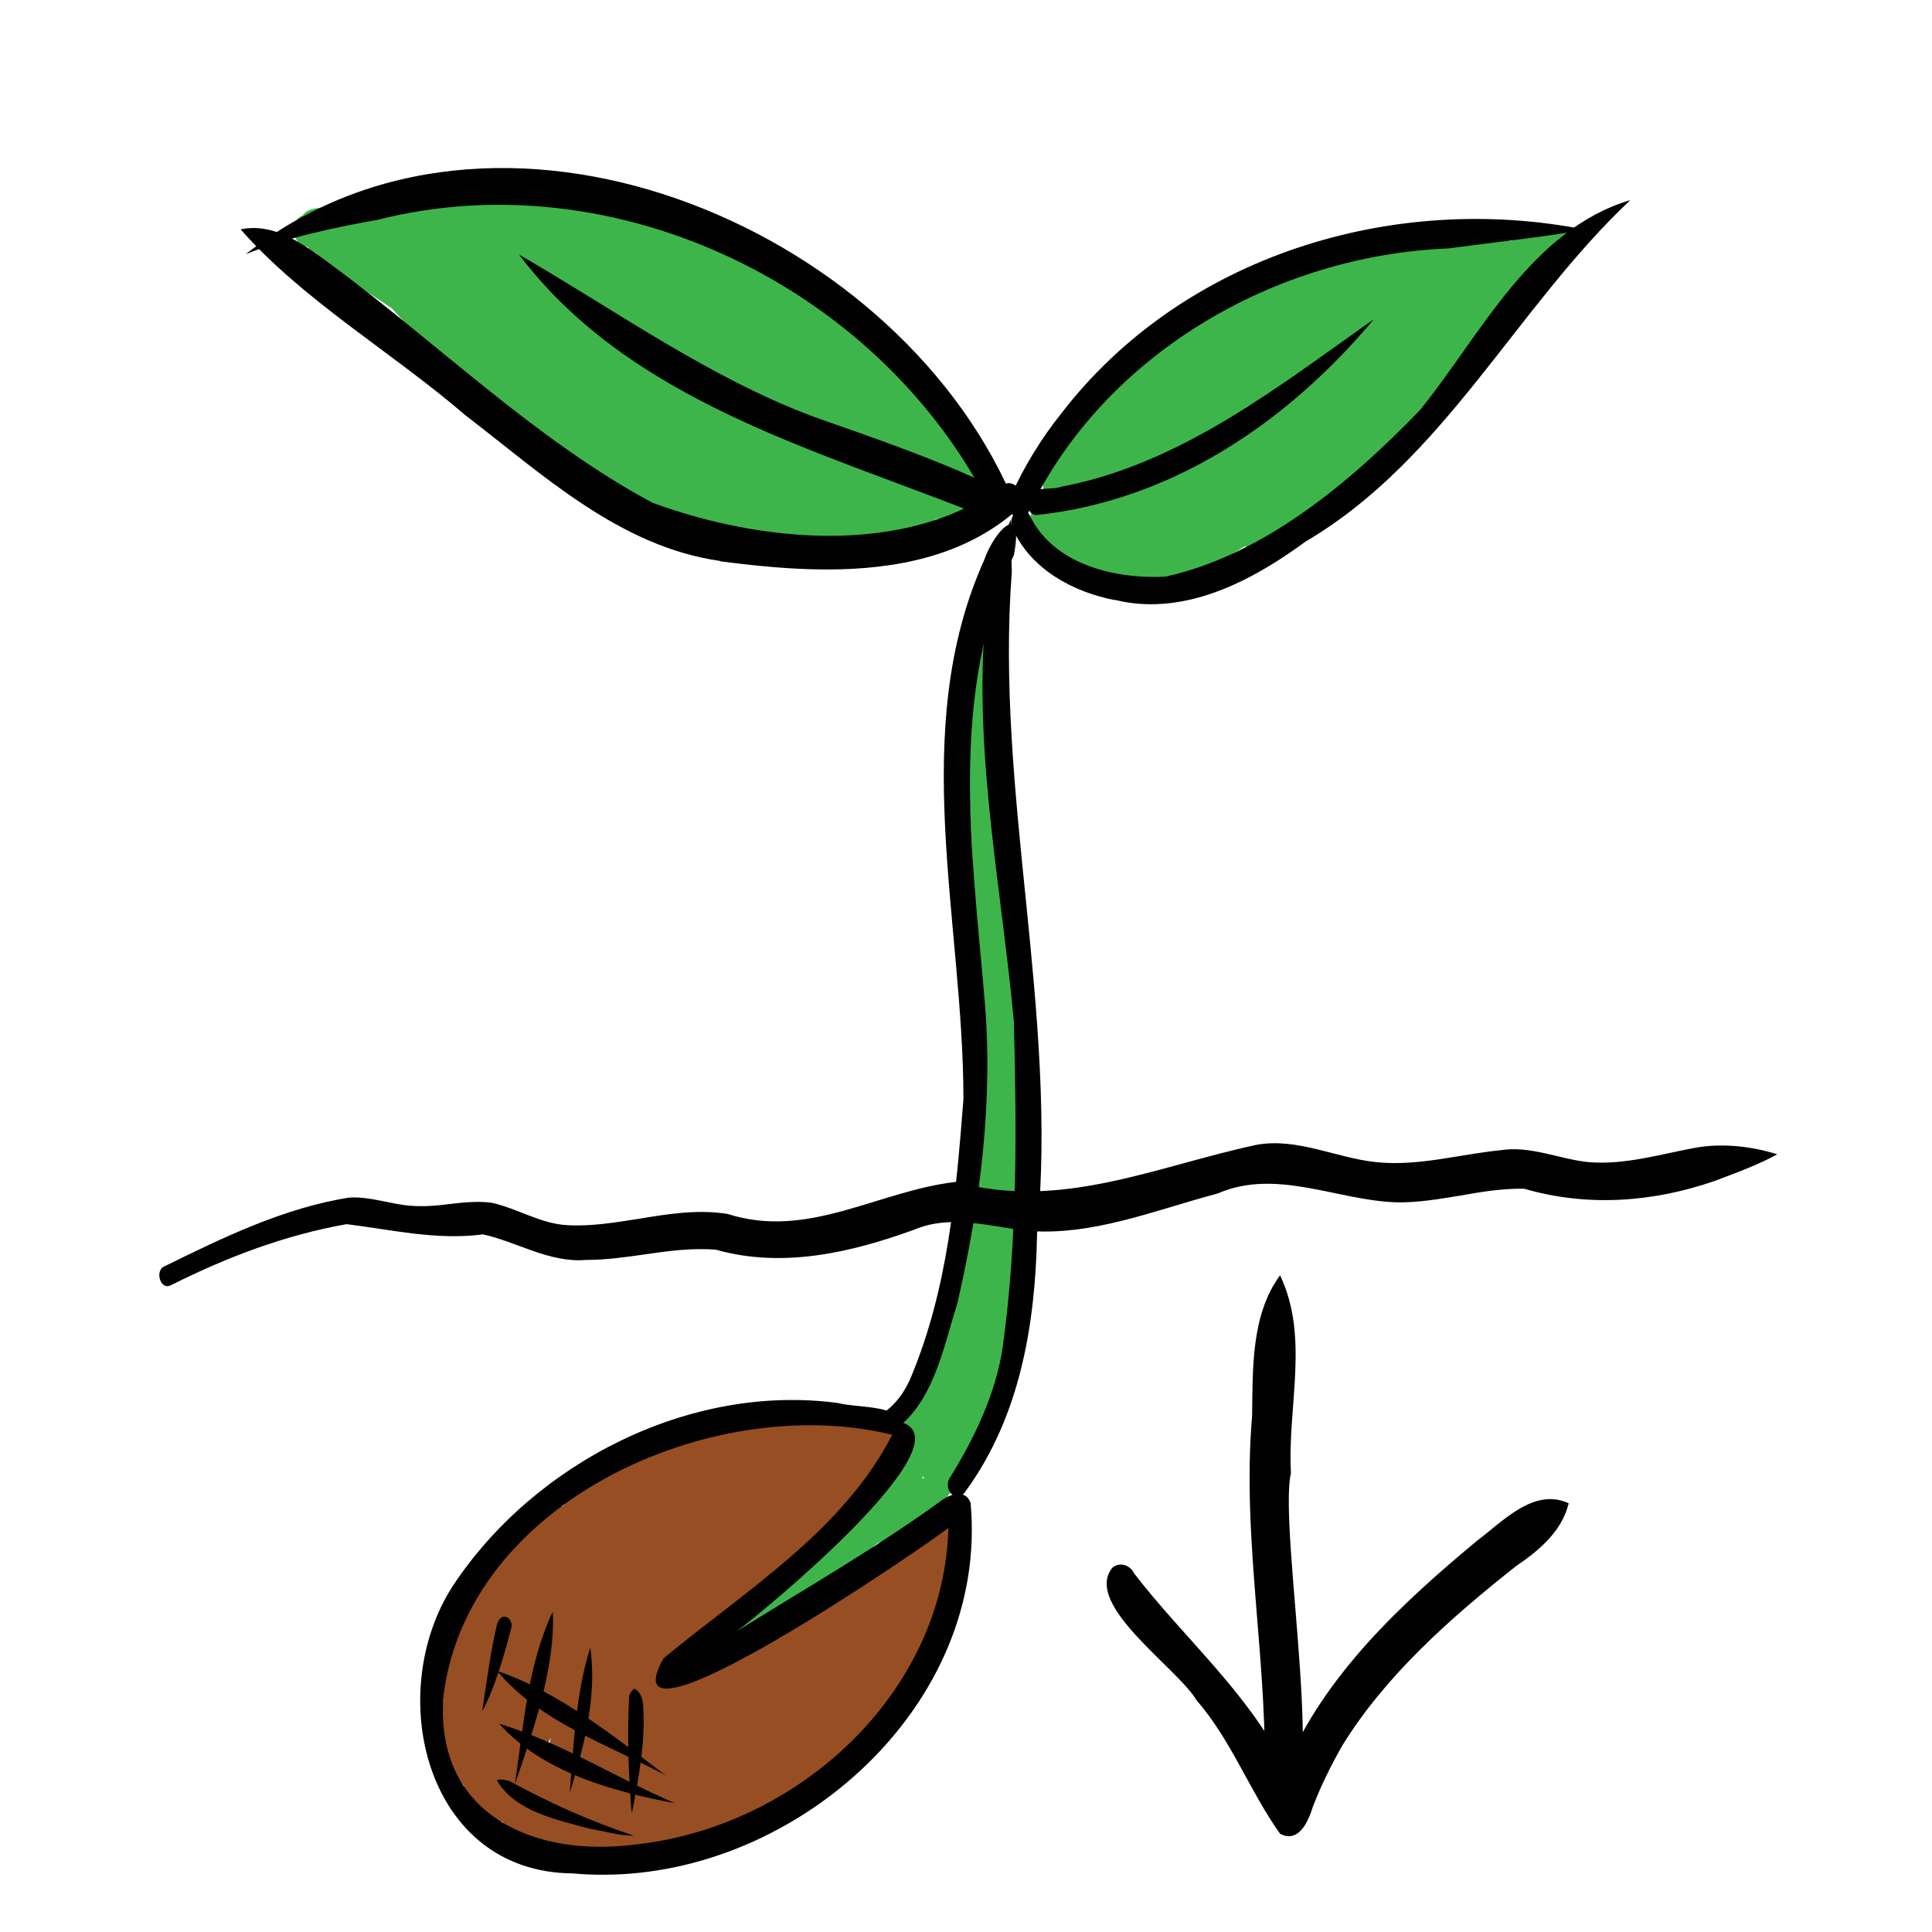 <?xml version="1.0" encoding="UTF-8"?><svg id="Layer_1" xmlns="http://www.w3.org/2000/svg" xmlns:xlink="http://www.w3.org/1999/xlink" viewBox="0 0 56.69 56.69"><defs><style>.cls-1{clip-path:url(#clippath-2);}.cls-2{clip-path:url(#clippath-1);}.cls-3{fill:#3db54a;}.cls-4{clip-path:url(#clippath);}.cls-5{fill:#964e22;}.cls-6{fill:none;}.cls-7{fill:#ba8a4a;}.cls-8{fill:#010101;}</style><clipPath id="clippath"><rect class="cls-6" x="4.29" y="1.42" width="48.12" height="53.86"/></clipPath><clipPath id="clippath-1"><rect class="cls-6" x="8.17" y="4.98" width="38.21" height="49.92"/></clipPath><clipPath id="clippath-2"><rect class="cls-6" x="4.29" y="1.42" width="48.12" height="53.86"/></clipPath></defs><g id="Sådybde"><g class="cls-4"><g class="cls-2"><path class="cls-7" d="M16.5,47.05s-.02-.01,0-.02c0,0,0,0,0,0,.28-.72,1.21-1.03,1.72-1.61,.43-.25,2.13-2.13,2.3-1.15,.29-.14,.84-.69,1.07-.23,0,0,.01,0,.02,0,.05,0,.09,0,.13,.02,.39-.21,.77-.49,1.21-.59,.56,.13,.1,.66-.29,.85-.89,.91-2.13,1.57-3.1,2.43-.44,.18-.4-.46-.07-.59-.41,.16-1.24,1.25-1.53,.56-.28,.12-.82,.67-1.17,.67-.14,0-.25-.09-.3-.33Z"/><path class="cls-5" d="M15.95,51.44s.08-.05,.11-.06c.05-.13,.08-.26,.1-.4-.07,.15-.14,.31-.2,.46Zm.7,3.17c-.28-.04-.6-.14-.8-.35-.09-.09-.16-.19-.2-.3-.39,.17-.82-.11-.9-.51h0c-.64,.2-1.16-.45-1.13-1.05-.06-.06-.11-.13-.14-.2-.67-.38-.43-1.42-.5-2.07-.22-.26-.17-.63-.1-.94-.13-.99,.75-1.93,1.15-2.81,.26-.49,.71-.84,1.04-1.27,.16-.2,.33-.5,.61-.51,.21-.2,.5-.61,.82-.4,.2-.18,.37-.42,.63-.51,1.44-1.43,3.58-1.79,5.52-2.02,.16-.03,.37-.06,.49,.1,.41-.07,.83-.18,1.25-.14,.46-.14,1-.07,1.41,.16,.08-.03,.15-.03,.24,0,.04,.02,.08,.04,.11,.06,.66,.04,.27,.8-.05,1.05-.38,.36-.64,.94-1.1,1.18-.59,.71-1.18,1.46-1.92,2-.08,.03-.17,.02-.24-.03-.78,.74-1.56,1.47-2.26,2.28-.1,.07-.21,.08-.31,.03-.1,.11-.2,.23-.32,.31-.02,.01-.04,.02-.06,.03,0,0-.02,.01-.02,.02-.01,.08-.02,.16-.03,.23l-.03,.21s.04,.1,.06,.14c0,.02,.01,.05,.02,.07,2.2-1.35,4.69-2.21,6.58-4.04,.21-.15,.43-.36,.7-.34,.4-.7,1.03-.37,.77,.34,.32,.78-.39,1.69-.67,2.42,.18,.43-.2,.79-.38,1.16,.08,.43-.36,.7-.56,1.03-.33,.36-.6,.91-1.08,1.06-.54,.74-1.24,1.3-1.96,1.86-.24,.22-.69,.55-.88,.11-1.25,.82-2.84,1.2-4.34,1.28-.29,.28-.72,.37-1.12,.37-.1,0-.19,0-.29-.02Z"/><path class="cls-3" d="M27.65,12.48c.55,.41,1.68,1.2,.91,1.89,.23,.5-.26,.78-.7,.73-.06,.07-.13,.12-.23,.13-.06,0-.12,0-.18,0-.03,.23-.22,.41-.45,.42-.53,.07-1.07,.07-1.6,.07-.26,0-.52,0-.78,0-.05,.26-.25,.34-.46,.34-.07,0-.13,0-.2-.02-1.05-.04-2.1-.22-3.12-.46h0c-.08,.06-.19,.1-.29,.05-.8-.4-1.57-.86-2.34-1.32-1.06-.49-2.4-.96-3.03-1.98-1.35-.96-2.58-2.05-3.68-3.28-.76-.52-1.58-1-2.24-1.63-.05-.02-.1-.05-.15-.08-.03-.03-.06-.06-.08-.1-.45-.04-.59-.73-.15-.92,.15-.21,.43-.22,.67-.23,.18-.14,.44-.13,.65-.15,1.16-.38,2.45-.19,3.64-.52,.24-.23,.61-.16,.97-.08,.21,.04,.42,.08,.61,.07,.95,.14,2.07,.03,2.92,.51,.08,.09,.12,.22,.13,.35,.52,.18,1.24,.06,1.64,.45,2.67,1.23,5.08,2.98,7.2,5.03,.23,.15,.43,.4,.36,.69Z"/><path class="cls-3" d="M44.3,7.08c.91-.41,1.82-.72,1.7,0-.01,.24-.23,.34-.43,.42-.51,.67-1.27,1.18-1.83,1.84,.07,.18,0,.35-.07,.51-.67,1.01-1.49,1.94-2.41,2.72-.23,.2-.59,.8-.92,.86-.49,.46-1.09,.85-1.59,1.26-.62,.46-1.25,.91-1.9,1.33-.1,.06-.23,.08-.32,.01-.65,.41-1.31,.75-1.8,.9h0c-.37,.15-.76,.25-1.16,.26-.08-.02-.15-.07-.2-.13-.31-.02-.72,0-.96-.21-.16,.04-.33,.08-.5,.1-.33-.04-.47-.28-.48-.56-.42-.14-.81-.36-.91-.74-.49-.16-.31-1.03,.23-.79,.05-.13,.16-.22,.31-.2,.26,.03,.51,.05,.76,.08,0-.04,.02-.08,.04-.12-.22,.07-.41,.05-.51-.23-.24,.17-.7,.26-.75-.15,0-.05,.01-.1,.03-.15-.08-.48,.51-1.09,.82-1.4,.19-.15,.38-.31,.58-.47,.39-.85,2.41-2.34,3.74-3.09,.02-.01,.03-.02,.04-.03,.56-.33,1.18-.65,1.76-.9,1.3-.77,4.99-1.84,5.39-1.08,.4-.02,.92-.34,1.27-.08,.02,0,.05,0,.07,0Zm-9.14,6.15c-.04-.09-.05-.19-.04-.28-.67,.36-1.33,.75-2.01,1.08,.68-.27,1.36-.54,2.05-.8Z"/><path class="cls-3" d="M28.91,19.24c.29,6.16,1.85,12.72,.78,18.85,.08,.46-.08,1.05-.11,1.49-.19,1.23-.69,2.35-1.33,3.39,0,.22-.1,.49-.24,.63-.01,.06-.04,.12-.09,.16-.17,.18-.26,.48-.56,.5,0,0-.01,.01-.02,.02-.05,.06-.09,.12-.14,.18-.05,.08-.12,.12-.2,.13-.1,.09-.2,.17-.32,.21-.26,.18-.55,.7-.89,.46-.47,.28-1.05,1.31-1.56,1.15-.35,.24-.64,.89-1.1,.77-.57,.38-1.14,.9-1.77,1.11-1.01-.53,2.72-2.64,3.16-3.2,.75-.69,1.23-1.69,1.89-2.46,.02-.03,.04-.05,.07-.07,.06-.23,.17-.46,.28-.62-.48-.06-.22-.67-.04-.91,1.74-2.91,1.98-6.35,1.89-9.67,.2-4.07-.3-8.09-.27-12.15,0-.55,.59-.55,.57,.03Zm-1.8,24.15s-.01-.04-.01-.06c-.02,0-.03,.01-.05,.01,.02,.01,.03,.03,.04,.05h0s0,0,.01,0Z"/></g><g class="cls-1"><path class="cls-8" d="M4.8,37.17c1.73-.85,3.53-1.73,5.45-2.03,.6-.04,1.23,.2,1.8,.24,.38,.03,.76,0,1.14-.05,.41-.05,.82-.09,1.23-.04,.77,.17,1.44,.62,2.23,.66,.7,.04,1.41-.08,2.11-.19,.85-.14,1.71-.28,2.59-.14,2.36,.76,4.42-.68,6.7-.94,3.07,.85,5.88-.46,8.83-1.09,1.2-.21,2.33,.39,3.5,.51,1.24,.13,2.43-.23,3.66-.35,.86-.14,1.75,.27,2.57,.35,1.08,.09,2.13-.24,3.18-.43,.79-.13,1.62-.03,2.36,.2-.54,.3-1.22,.55-1.83,.78-1.82,.63-3.74,.77-5.6,.23-.63-.01-1.25,.09-1.86,.2-.62,.1-1.24,.21-1.87,.2-1.75-.05-3.53-1.01-5.26-.26-1.85,.49-3.71,1.27-5.66,1.09-1.07-.14-2.2-.47-3.24-.03-1.87,.68-3.87,1.14-5.82,.59-.72-.06-1.41,.04-2.11,.14-.56,.08-1.13,.16-1.71,.16-1.07,.09-2.04-.54-3.02-.75-1.36,.18-2.69-.14-4-.3-1.81,.32-3.52,.97-5.15,1.79-.04,.02-.08,.03-.11,.03-.23,0-.34-.45-.1-.58Z"/><path class="cls-8" d="M13,49.97c-.14,3.33,2.74,4.54,5.66,4.15,4.73-.51,9.04-4.42,9.17-9.29-.52,.43-10.18,7.07-8.36,3.83,2.38-1.97,5.27-3.74,6.71-6.56-.77-.19-1.58-.28-2.41-.28-4.87,0-10.3,3.14-10.78,8.15Zm3.8,5c-4.32-.03-5.55-5.29-3.51-8.44,2.39-3.61,6.96-5.95,11.31-5.36,.5,.14,1.71,.05,1.87,.57,1.92,.6-4.05,5.54-4.86,6.13,2.01-1.25,4.1-2.45,6-3.83,.26-.2,.72-.36,.87,.06,.54,5.93-5.08,10.91-10.78,10.91-.3,0-.6-.01-.9-.04Z"/><path class="cls-8" d="M27.94,43.86c-.13-.11-.17-.33-.08-.48,.73-1.17,1.36-2.49,1.56-3.84,.44-3.16,.41-6.38,.33-9.56-.39-4.22-1.31-8.47-.74-12.71,.12-.7,.35-1.37,.65-2.02,.05,.46,0,1.02,.03,1.52-.5,6.5,1.37,12.92,.74,19.44-.05,2.66-.5,5.36-2.1,7.55-.06,.1-.15,.16-.24,.16-.05,0-.1-.02-.14-.06Z"/><path class="cls-8" d="M25.9,41.89c-.1-.19,0-.42,.15-.53,.32-.26,.54-.61,.68-.95,1.09-2.61,1.32-5.38,1.54-8.15,0-5.24-1.64-10.83,.61-15.83,.29-.85,1.18-1.78,.87-.14-1.9,4.04-1.24,8.61-.87,12.92,.28,3.02-.11,6.09-.79,9.04-.42,1.32-.71,3-1.96,3.79-.09,0-.18-.07-.23-.15Z"/><path class="cls-8" d="M29.74,15.13c-.16-.13-.18-.37-.09-.55,.39-.88,.9-1.71,1.5-2.46,3.56-4.62,9.73-6.5,15.37-5.38-1.25,.22-2.7,.37-4.02,.55-5.09,.2-10.09,3.1-12.31,7.72-.05,.11-.16,.18-.27,.18-.06,0-.12-.02-.17-.06Z"/><path class="cls-8" d="M32.72,17.61c-1.24-.24-2.46-.9-3-2.08-.09-.16-.05-.4,.09-.51,.15-.12,.33-.04,.41,.11,.69,1.44,2.51,1.87,3.98,1.79,2.9-.64,5.44-2.79,7.46-4.88,1.8-2.22,3.25-5.29,6.18-6.17-3.36,3.16-5.46,7.63-9.53,10.02-1.32,.97-2.89,1.84-4.54,1.84-.35,0-.7-.04-1.06-.13Z"/><path class="cls-8" d="M29.06,14.88c-3.23-6.43-10.96-10.21-17.98-8.43-1.31,.23-2.73,.54-3.87,1.01,7.3-5.77,18.95-.93,22.46,7.07,.13,.28-.1,.59-.33,.59-.11,0-.21-.07-.28-.23Z"/><path class="cls-8" d="M21.13,16.46c-2.95-.42-5.21-2.54-7.48-4.28-2.15-1.85-4.74-3.35-6.59-5.45,.95-.2,1.8,.4,2.53,.94,3.18,2.33,6.07,5.21,9.55,7.08,3.17,1.17,7.45,1.59,10.28-.5,.17-.15,.39-.05,.49,.13,.1,.19,.07,.46-.1,.61-1.53,1.33-3.53,1.72-5.55,1.72-1.06,0-2.13-.11-3.12-.24Z"/><path class="cls-8" d="M30.4,15.11c-.17,0-.27-.22-.27-.37,.01-.54,.67-.33,1.02-.46,3.52-.67,6.38-2.96,9.16-4.91-2.51,3-5.91,5.32-9.88,5.74h-.03Z"/><path class="cls-8" d="M28.76,15.11c-4.81-1.92-10.28-3.34-13.53-7.64,2.84,1.64,5.57,3.61,8.65,4.76,1.72,.61,3.45,1.19,5.1,1.97,.22,.1,.31,.37,.26,.59-.04,.17-.19,.35-.37,.35-.03,0-.07,0-.11-.03Z"/><path class="cls-8" d="M14.6,47.63c.03-.12,.14-.23,.26-.18,.13,.05,.18,.21,.14,.33-.21,.8-.48,1.75-.85,2.43,.13-.87,.24-1.73,.44-2.58Z"/><path class="cls-8" d="M16.22,47.29c.08,1.66-.59,3.53-1.11,5.06,.25-1.7,.37-3.49,1.11-5.06Z"/><path class="cls-8" d="M17.32,48.35c.21,1.42-.2,2.96-.6,4.25,.11-1.4,.18-2.95,.6-4.25Z"/><path class="cls-8" d="M18.53,53.15c-.09-1.12-.13-2.27-.07-3.38,.03-.09,.07-.16,.15-.22,.18,.07,.25,.31,.26,.48,.08,1.05-.13,2.12-.32,3.14,0,0-.01,0-.01-.01Z"/><path class="cls-8" d="M14.59,49.03c1.82,.62,3.46,1.95,4.94,3.06-1.68-.89-3.72-1.58-4.94-3.06Z"/><path class="cls-8" d="M14.65,50.58c1.79,.54,3.5,1.62,5.15,2.33-1.83-.34-3.91-.93-5.15-2.33Z"/><path class="cls-8" d="M18.52,53.86c-.36,0-.84-.14-1.22-.2-.97-.27-2.18-.5-2.72-1.42,.08-.06,.26,0,.37,.02,1.17,.64,2.37,1.18,3.64,1.6h-.08Z"/><path class="cls-8" d="M37.57,53.82c-.89-1.24-1.44-2.76-2.46-3.93-.56-.95-3.34-2.81-2.47-3.89,.22-.18,.52-.08,.64,.17,1.48,1.92,3.33,3.48,4.44,5.69,1.16-2.72,3.38-4.79,5.62-6.65,.76-.57,1.67-1.57,2.69-1.1-.2,.82-.86,1.38-1.54,1.84-1.91,1.51-3.83,3.2-5.11,5.28-.36,.64-.61,1.15-.86,1.79-.1,.34-.32,.86-.7,.86-.08,0-.16-.02-.25-.07Z"/><path class="cls-8" d="M37.52,53.4c-.32-.06-.46-.43-.43-.73,.17-3.7-.67-7.4-.35-11.12,.02-1.4-.03-2.97,.82-4.13,.87,1.82,.21,3.88,.32,5.8-.39,1.68,1.2,10.18-.33,10.18,0,0-.01,0-.02,0Z"/></g></g></g></svg>